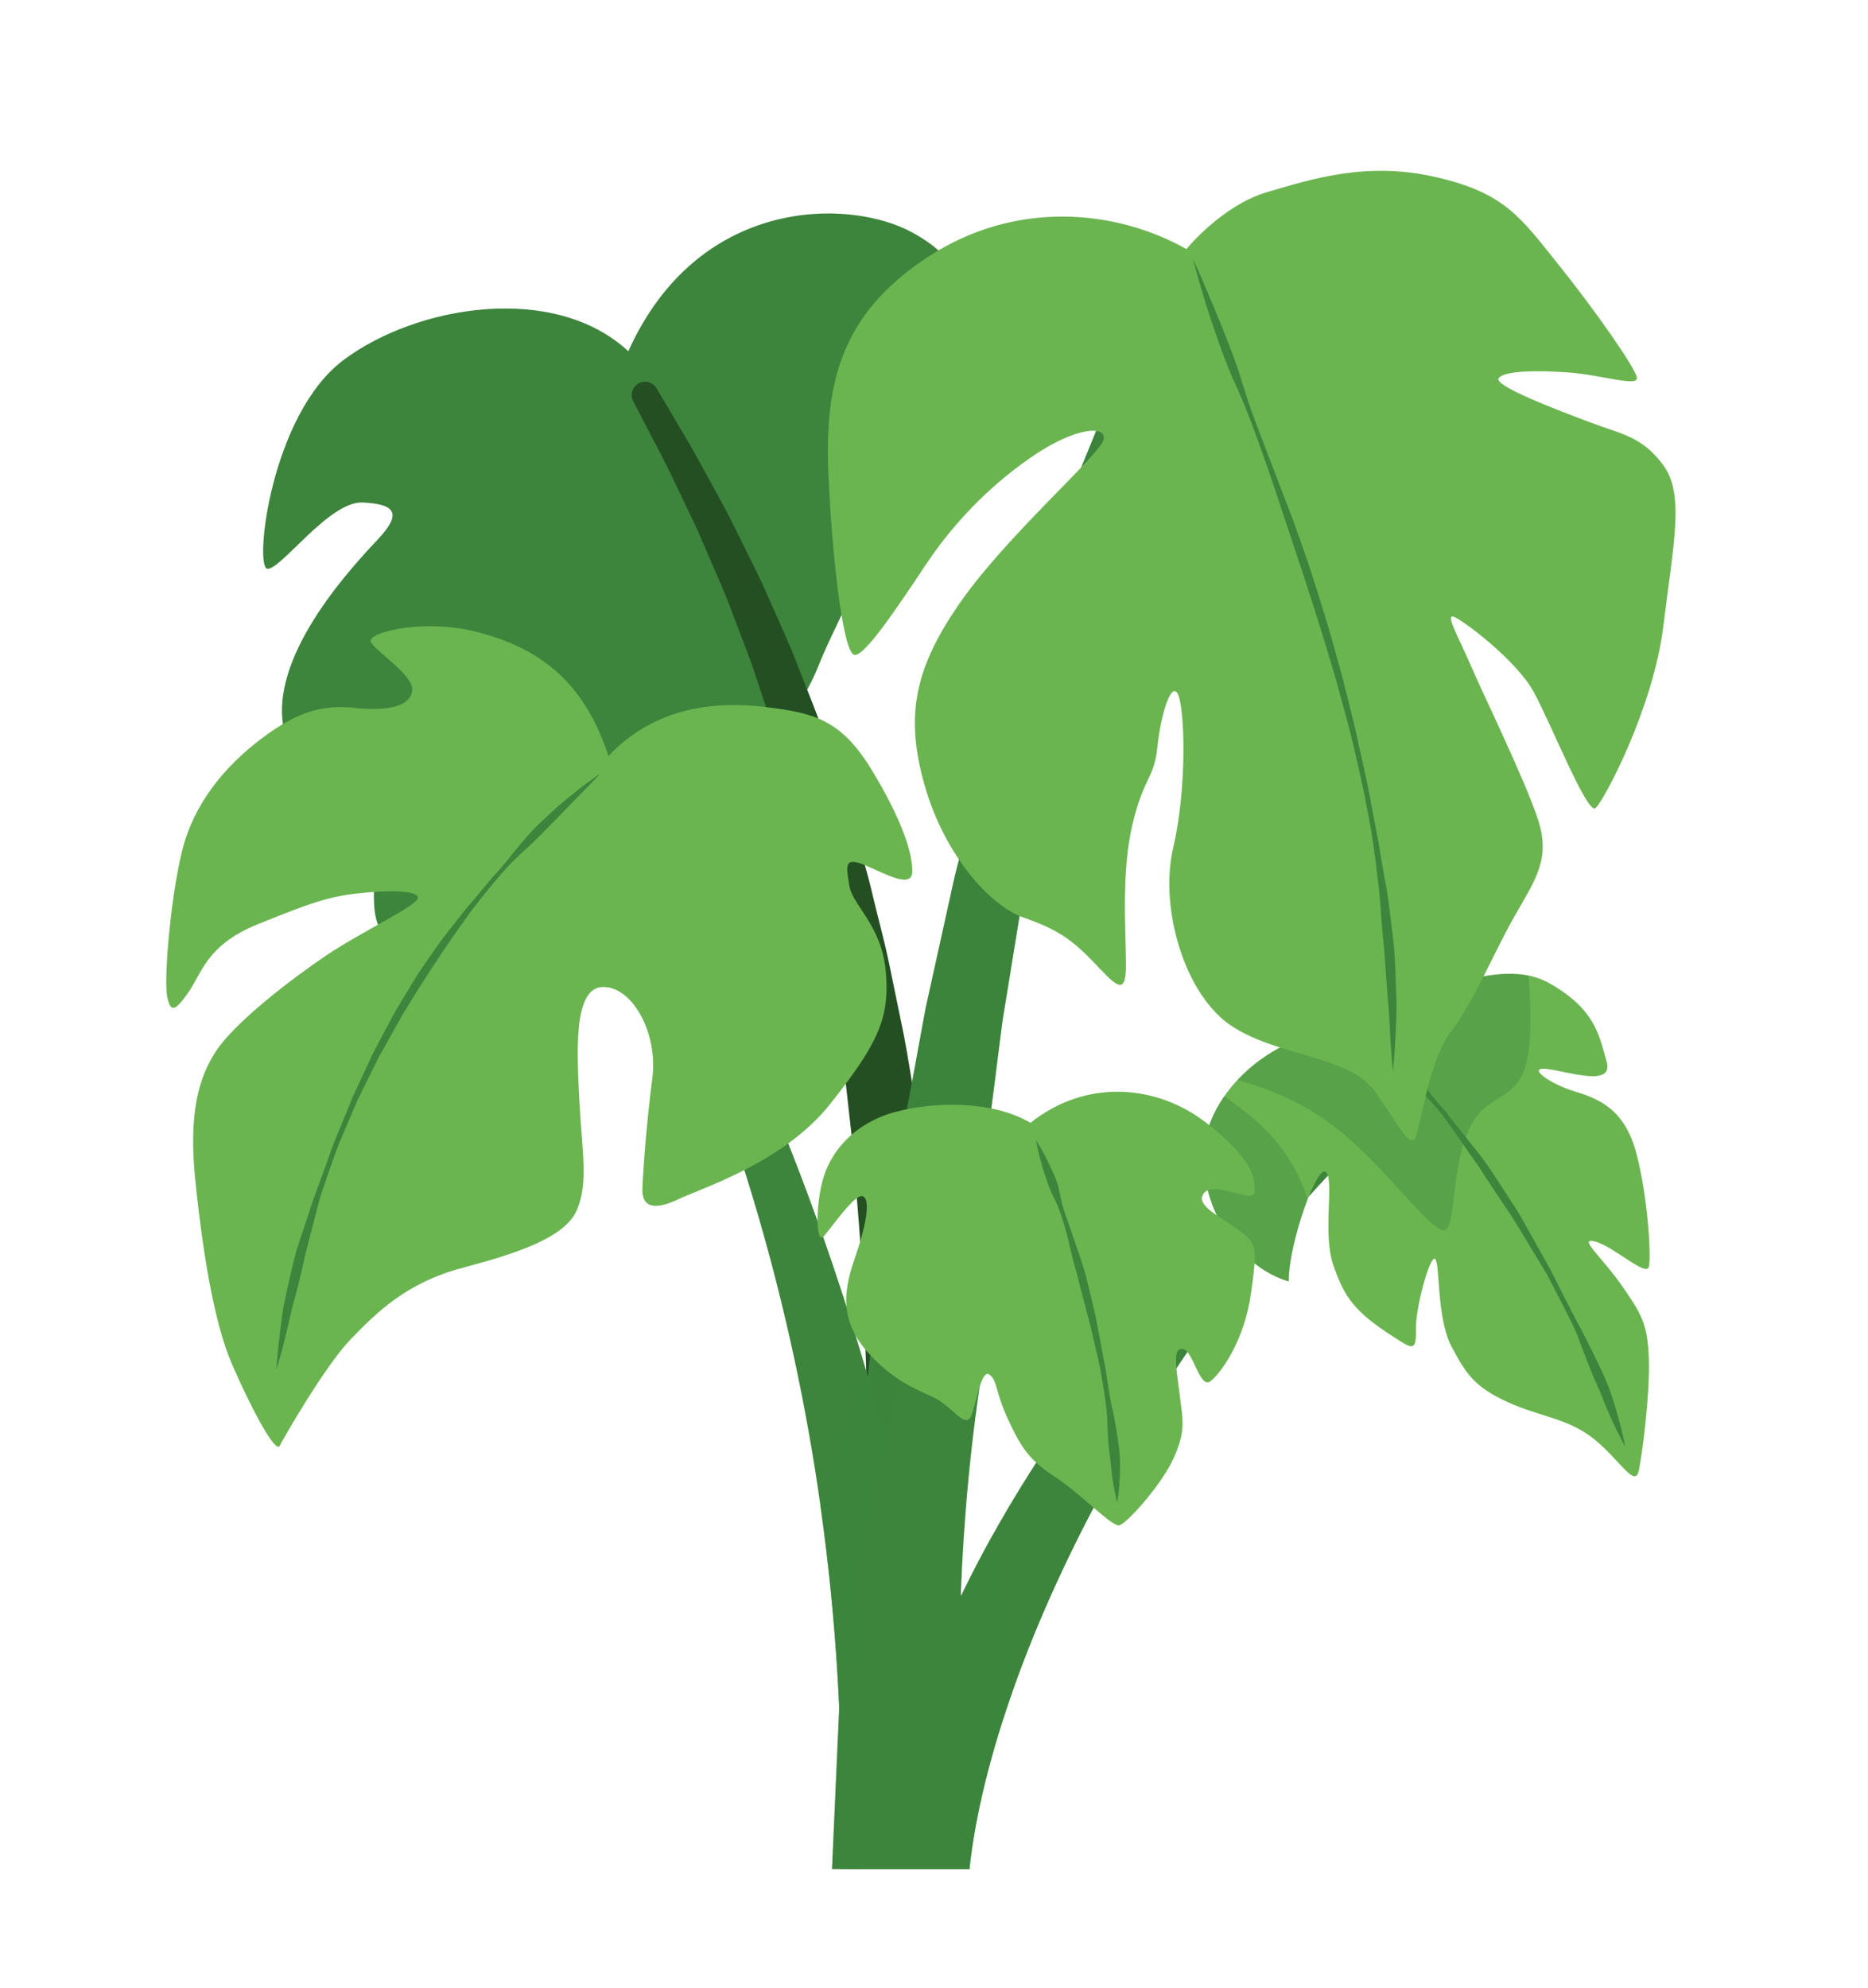 <svg xml:space="preserve" style="max-height: 500px" viewBox="513 248 188 200" y="0px" x="0px" xmlns:xlink="http://www.w3.org/1999/xlink" xmlns="http://www.w3.org/2000/svg" version="1.1" width="188" height="200">

<g id="OBJECTS">

	<g>
		<path d="M576.236,283.342c-7.5-6.947-21.334-4.614-28.668,0.886c-7.332,5.5-9,20.833-7.666,21&#10;&#9;&#9;&#9;c1.334,0.167,6.225-6.832,9.611-6.666c3.389,0.166,3.889,1.166,1.555,3.666c-2.332,2.5-10.686,11.254-9.592,18.627&#10;&#9;&#9;&#9;c1.092,7.373,2.76,11.04,3.926,12.04c1.166,1,7.166-7.834,6.666-5.167c-0.5,2.667-2.219,10.462-1.025,13.314&#10;&#9;&#9;&#9;c1.193,2.853,6.527,11.719,7.859,13.619c1.334,1.9,2.334,3.067,3.5,1.4c1.166-1.667,2.5-5.168,7.166-9.834&#10;&#9;&#9;&#9;c4.668-4.666,7.168-6.666,8.168-11.166s1.5-13,2.666-12c1.166,1,1.166,9,2.834,7.833c1.666-1.167,9.709-9.827,12.041-15.667&#10;&#9;&#9;&#9;c2.334-5.84,3.959-6.833,3.459-11.833s-1.152-9.999,0.09-9.333c1.242,0.666,0.244,7.5,2.076,6.5c1.834-1,7.334-4.166,8.334-13&#10;&#9;&#9;&#9;c1-8.834,1.998-12.667-4.418-16.167C598.402,267.895,583.236,267.789,576.236,283.342z" style="fill:#3D853C;"/>
		<path d="M596.619,346.253c0.346,2.295,0.693,4.608,1.043,6.931c0.314,2.327,0.541,4.682,0.816,7.023&#10;&#9;&#9;&#9;c0.125,1.174,0.279,2.342,0.381,3.518c0.092,1.177,0.185,2.352,0.277,3.526c0.17,2.349,0.395,4.678,0.522,7.003&#10;&#9;&#9;&#9;c0.191,4.657,0.518,9.22,0.551,13.667c0.047,2.219,0.092,4.4,0.137,6.536c0.053,2.134,0.002,4.233,0.01,6.269&#10;&#9;&#9;&#9;c-0.014,4.074-0.002,7.922-0.121,11.483c-0.088,3.558-0.17,6.818-0.24,9.709c-0.125,2.892-0.23,5.414-0.32,7.49&#10;&#9;&#9;&#9;c-0.176,4.151-0.277,6.523-0.277,6.523l-0.004,0.106c0,0.008,0,0.016,0,0.023h10.848c-0.006-0.542-0.031-2.83-0.07-6.483&#10;&#9;&#9;&#9;c-0.023-2.103-0.051-4.657-0.084-7.587c-0.082-2.932-0.178-6.24-0.279-9.849c-0.072-3.605-0.293-7.519-0.5-11.653&#10;&#9;&#9;&#9;c-0.117-2.067-0.18-4.189-0.35-6.36c-0.162-2.171-0.326-4.388-0.494-6.643c-0.275-4.508-0.856-9.163-1.307-13.889&#10;&#9;&#9;&#9;c-0.254-2.362-0.609-4.739-0.914-7.126c-0.158-1.192-0.316-2.387-0.475-3.583c-0.168-1.195-0.389-2.388-0.582-3.582&#10;&#9;&#9;&#9;c-0.41-2.386-0.769-4.774-1.221-7.144c-0.486-2.362-0.969-4.716-1.449-7.051c-0.478-2.332-1.115-4.62-1.656-6.892&#10;&#9;&#9;&#9;c-0.523-2.276-1.191-4.491-1.834-6.67c-0.633-2.183-1.25-4.327-1.994-6.386c-0.729-2.063-1.35-4.108-2.121-6.043&#10;&#9;&#9;&#9;c-0.76-1.938-1.5-3.82-2.215-5.643c-0.764-1.802-1.553-3.52-2.283-5.179c-0.709-1.668-1.486-3.222-2.227-4.697&#10;&#9;&#9;&#9;c-0.738-1.476-1.414-2.886-2.094-4.191c-1.42-2.583-2.625-4.862-3.67-6.68c-2.129-3.601-3.346-5.657-3.346-5.657&#10;&#9;&#9;&#9;c-0.361-0.609-1.143-0.84-1.779-0.509c-0.658,0.343-0.912,1.155-0.57,1.814c0,0,1.105,2.119,3.039,5.827&#10;&#9;&#9;&#9;c0.94,1.858,1.986,4.131,3.238,6.722c0.596,1.311,1.184,2.731,1.83,4.213c0.646,1.481,1.324,3.038,1.93,4.705&#10;&#9;&#9;&#9;c0.625,1.658,1.307,3.371,1.955,5.165c0.602,1.81,1.223,3.681,1.861,5.605c0.65,1.918,1.146,3.945,1.748,5.982&#10;&#9;&#9;&#9;c0.615,2.033,1.104,4.152,1.606,6.305c0.51,2.148,1.045,4.326,1.434,6.57C595.775,341.713,596.273,343.956,596.619,346.253z" style="fill:#244F23;"/>
		<path d="M634.56,275.907c0.002-0.001-0.313,0.579-0.81,1.618c-0.26,0.514-0.565,1.177-0.918,1.968&#10;&#9;&#9;&#9;c-0.35,0.79-0.781,1.678-1.197,2.715c-0.428,1.029-0.9,2.168-1.416,3.408c-0.479,1.259-0.994,2.62-1.545,4.074&#10;&#9;&#9;&#9;c-0.574,1.443-1.08,3.026-1.654,4.675c-0.557,1.655-1.189,3.376-1.726,5.22c-0.561,1.833-1.145,3.742-1.75,5.718&#10;&#9;&#9;&#9;c-0.578,1.983-1.108,4.058-1.69,6.176c-0.287,1.06-0.576,2.134-0.871,3.222c-0.289,1.089-0.525,2.208-0.797,3.329&#10;&#9;&#9;&#9;c-0.525,2.246-1.063,4.541-1.609,6.874c-0.523,2.338-0.957,4.741-1.449,7.157c-0.24,1.21-0.483,2.427-0.725,3.65&#10;&#9;&#9;&#9;c-0.256,1.219-0.482,2.451-0.67,3.698c-0.404,2.483-0.813,4.987-1.221,7.502c-0.205,1.256-0.41,2.514-0.615,3.773l-0.488,3.805&#10;&#9;&#9;&#9;c-0.609,5.079-1.395,10.125-1.775,15.151c-0.232,2.504-0.463,4.989-0.689,7.445c-0.113,1.227-0.227,2.445-0.34,3.656&#10;&#9;&#9;&#9;c-0.072,1.215-0.143,2.422-0.215,3.618c-0.273,4.782-0.539,9.405-0.789,13.789c-0.102,4.392-0.197,8.543-0.285,12.376&#10;&#9;&#9;&#9;c-0.045,1.914-0.088,3.748-0.127,5.493c0.016,1.747,0.029,3.404,0.045,4.962c0.035,3.113,0.065,5.827,0.09,8.063&#10;&#9;&#9;&#9;c0.051,4.467,0.08,7.02,0.08,7.02H596.74c0,0,0.115-2.607,0.318-7.17c0.102-2.279,0.225-5.047,0.367-8.223&#10;&#9;&#9;&#9;c0.074-1.586,0.154-3.274,0.238-5.054c0.141-1.778,0.287-3.647,0.441-5.599c0.309-3.898,0.645-8.121,0.998-12.588&#10;&#9;&#9;&#9;c0.506-4.453,1.039-9.149,1.59-14.007c0.141-1.214,0.283-2.436,0.426-3.669c0.184-1.228,0.367-2.465,0.553-3.71&#10;&#9;&#9;&#9;c0.371-2.487,0.748-5.005,1.125-7.543c0.676-5.083,1.764-10.196,2.674-15.323l0.711-3.84c0.281-1.272,0.563-2.543,0.842-3.811&#10;&#9;&#9;&#9;c0.561-2.535,1.117-5.059,1.67-7.564c0.262-1.254,0.563-2.495,0.893-3.726c0.316-1.23,0.633-2.456,0.945-3.674&#10;&#9;&#9;&#9;c0.639-2.432,1.215-4.846,1.883-7.195c0.688-2.345,1.365-4.649,2.029-6.905c0.338-1.126,0.643-2.246,1-3.339&#10;&#9;&#9;&#9;c0.361-1.092,0.717-2.17,1.068-3.233c0.713-2.124,1.369-4.198,2.07-6.185c0.731-1.978,1.434-3.889,2.109-5.724&#10;&#9;&#9;&#9;c0.65-1.842,1.394-3.566,2.057-5.221c0.68-1.649,1.283-3.226,1.953-4.672c0.646-1.453,1.252-2.814,1.81-4.07&#10;&#9;&#9;&#9;c0.6-1.242,1.15-2.384,1.648-3.414c0.482-1.034,0.982-1.936,1.389-2.728c0.408-0.789,0.766-1.463,1.082-2.012&#10;&#9;&#9;&#9;c0.613-1.111,0.945-1.647,0.945-1.648L634.56,275.907z" style="fill:#3D853C;"/>
		<path d="M634.56,275.907c0.002-0.001-0.313,0.579-0.81,1.618&#10;&#9;&#9;&#9;c-0.26,0.514-0.565,1.177-0.918,1.968c-0.35,0.79-0.781,1.678-1.197,2.715c-0.428,1.029-0.9,2.168-1.416,3.408&#10;&#9;&#9;&#9;c-0.479,1.259-0.994,2.62-1.545,4.074c-0.574,1.443-1.08,3.026-1.654,4.675c-0.557,1.655-1.189,3.376-1.726,5.22&#10;&#9;&#9;&#9;c-0.561,1.833-1.145,3.742-1.75,5.718c-0.578,1.983-1.108,4.058-1.69,6.176c-0.287,1.06-0.576,2.134-0.871,3.222&#10;&#9;&#9;&#9;c-0.289,1.089-0.525,2.208-0.797,3.329c-0.525,2.246-1.063,4.541-1.609,6.874c-0.523,2.338-0.957,4.741-1.449,7.157&#10;&#9;&#9;&#9;c-0.24,1.21-0.483,2.427-0.725,3.65c-0.256,1.219-0.482,2.451-0.67,3.698c-0.404,2.483-0.813,4.987-1.221,7.502&#10;&#9;&#9;&#9;c-0.205,1.256-0.41,2.514-0.615,3.773l-0.488,3.805c-0.609,5.079-1.395,10.125-1.775,15.151c-0.232,2.504-0.463,4.989-0.689,7.445&#10;&#9;&#9;&#9;c-0.113,1.227-0.227,2.445-0.34,3.656c-0.072,1.215-0.143,2.422-0.215,3.618c-0.273,4.782-0.539,9.405-0.789,13.789&#10;&#9;&#9;&#9;c-0.102,4.392-0.197,8.543-0.285,12.376c-0.045,1.914-0.088,3.748-0.127,5.493c0.016,1.747,0.029,3.404,0.045,4.962&#10;&#9;&#9;&#9;c0.035,3.113,0.065,5.827,0.09,8.063c0.051,4.467,0.08,7.02,0.08,7.02H596.74c0,0,0.115-2.607,0.318-7.17&#10;&#9;&#9;&#9;c0.102-2.279,0.225-5.047,0.367-8.223c0.074-1.586,0.154-3.274,0.238-5.054c0.141-1.778,0.287-3.647,0.441-5.599&#10;&#9;&#9;&#9;c0.309-3.898,0.645-8.121,0.998-12.588c0.506-4.453,1.039-9.149,1.59-14.007c0.141-1.214,0.283-2.436,0.426-3.669&#10;&#9;&#9;&#9;c0.184-1.228,0.367-2.465,0.553-3.71c0.371-2.487,0.748-5.005,1.125-7.543c0.676-5.083,1.764-10.196,2.674-15.323l0.711-3.84&#10;&#9;&#9;&#9;c0.281-1.272,0.563-2.543,0.842-3.811c0.561-2.535,1.117-5.059,1.67-7.564c0.262-1.254,0.563-2.495,0.893-3.726&#10;&#9;&#9;&#9;c0.316-1.23,0.633-2.456,0.945-3.674c0.639-2.432,1.215-4.846,1.883-7.195c0.688-2.345,1.365-4.649,2.029-6.905&#10;&#9;&#9;&#9;c0.338-1.126,0.643-2.246,1-3.339c0.361-1.092,0.717-2.17,1.068-3.233c0.713-2.124,1.369-4.198,2.07-6.185&#10;&#9;&#9;&#9;c0.731-1.978,1.434-3.889,2.109-5.724c0.65-1.842,1.394-3.566,2.057-5.221c0.68-1.649,1.283-3.226,1.953-4.672&#10;&#9;&#9;&#9;c0.646-1.453,1.252-2.814,1.81-4.07c0.6-1.242,1.15-2.384,1.648-3.414c0.482-1.034,0.982-1.936,1.389-2.728&#10;&#9;&#9;&#9;c0.408-0.789,0.766-1.463,1.082-2.012c0.613-1.111,0.945-1.647,0.945-1.648L634.56,275.907z" style="opacity:0.5;fill:#3D853C;"/>
		<path d="M610.568,436.061c0,0-6.795-66.598-37.771-109.799l-1.441,1.717&#10;&#9;&#9;&#9;c12.713,21.582,27.713,59.832,26.213,108.082H610.568z" style="fill:#3D853C;"/>
		<path d="M595.574,399.564c1.606,11.365,2.397,23.568,1.994,36.498h13&#10;&#9;&#9;&#9;c0,0-2.309-22.601-10.355-50.01C599.283,388.545,597.521,393.42,595.574,399.564z" style="opacity:0.6;fill:#3D853C;"/>
		<path d="M654.113,355.811c0,0-45.545,32.25-53.211,80.25h9.666c2.334-21.834,20.279-56.921,45.141-78.544&#10;&#9;&#9;&#9;L654.113,355.811z" style="fill:#3D853C;"/>
		<path d="M612.916,402.44c-5.563,9.979-10.041,21.277-12.014,33.621h9.666&#10;&#9;&#9;&#9;c0.584-5.467,2.148-11.765,4.553-18.474L612.916,402.44z" style="opacity:0.6;fill:#3D853C;"/>
		<path d="M615,361.895c-11.598,15.667-17.266,42.334-17.432,74.167h13c0,0-4.717-36.112,6.141-71.667&#10;&#9;&#9;&#9;L615,361.895z" style="fill:#3D853C;"/>
		<path d="M649.568,351.686c-7.375-0.625-14.875,5.625-15.375,11.875s3.75,12,8.5,13.375&#10;&#9;&#9;&#9;c0-3.875,2.875-11.875,3.75-11s-0.375,6.125,0.75,9.375s2.102,4.663,6.125,7.25c1.75,1.125,2.242,1.5,2.184-0.75&#10;&#9;&#9;&#9;c-0.059-2.25,1.441-7.625,1.941-7.125s0.125,5.914,1.625,8.77c1.5,2.855,2.375,4.105,5.625,5.605s6.125,1.625,8.75,3.75&#10;&#9;&#9;&#9;s4.125,5,4.5,3.125s1.125-7.75,1-11.25s-0.75-4.5-2.75-7.375s-4.5-4.875-2.625-4.375s5.152,3.625,5.389,2.5&#10;&#9;&#9;&#9;c0.236-1.125-0.139-7.125-1.264-11.375s-3.5-5.426-6.125-6.213s-5-2.537-2.875-2.287s6.75,1.875,6-0.75s-1.125-5.25-5.75-7.875&#10;&#9;&#9;&#9;s-11,1.125-11.875,0s7-3.375,4.375-3.75S651.068,342.686,649.568,351.686z" style="fill:#6BB551;"/>
		<path d="M644.611,368.657c-1.939-5.851-5.664-8.358-8.383-10.351&#10;&#9;&#9;&#9;c-1.144,1.643-1.891,3.446-2.035,5.255c-0.5,6.25,3.75,12,8.5,13.375C642.693,374.714,643.641,371.141,644.611,368.657z" style="opacity:0.4;fill:#3D853C;"/>
		<path d="M650.568,351.686c0,0,0.65,0.448,1.709,1.313c0.527,0.434,1.156,0.973,1.857,1.61&#10;&#9;&#9;&#9;c0.725,0.609,1.424,1.445,2.098,2.421c0.348,0.48,0.691,0.991,1.092,1.48c0.391,0.496,0.852,0.963,1.272,1.484&#10;&#9;&#9;&#9;c0.805,1.071,1.711,2.156,2.621,3.305c0.947,1.121,1.803,2.369,2.629,3.666c0.816,1.301,1.73,2.57,2.484,3.939&#10;&#9;&#9;&#9;c0.76,1.362,1.52,2.725,2.268,4.065c0.777,1.325,1.395,2.707,2.07,4.002c0.324,0.655,0.658,1.292,0.988,1.914&#10;&#9;&#9;&#9;c0.346,0.613,0.67,1.221,0.961,1.825c0.596,1.201,1.178,2.333,1.66,3.401c0.24,0.535,0.465,1.05,0.666,1.544&#10;&#9;&#9;&#9;c0.166,0.509,0.324,0.991,0.473,1.444c0.283,0.912,0.514,1.712,0.682,2.375c0.338,1.329,0.471,2.102,0.471,2.102&#10;&#9;&#9;&#9;s-0.396-0.689-0.988-1.92c-0.297-0.615-0.631-1.369-0.994-2.239c-0.176-0.438-0.361-0.903-0.559-1.394&#10;&#9;&#9;&#9;c-0.215-0.484-0.439-0.993-0.674-1.523c-0.455-1.068-0.889-2.252-1.365-3.499c-0.43-1.269-1.113-2.503-1.766-3.803&#10;&#9;&#9;&#9;c-0.334-0.647-0.672-1.305-1.016-1.97c-0.172-0.332-0.346-0.667-0.519-1.003l-0.59-0.977c-0.791-1.307-1.594-2.634-2.396-3.962&#10;&#9;&#9;&#9;c-0.813-1.32-1.713-2.585-2.547-3.862c-0.428-0.631-0.836-1.269-1.234-1.9c-0.41-0.626-0.863-1.21-1.266-1.814&#10;&#9;&#9;&#9;c-0.836-1.188-1.617-2.362-2.414-3.432c-0.822-1.046-1.674-1.978-2.531-2.762c-0.871-0.771-1.475-1.643-2.16-2.309&#10;&#9;&#9;&#9;c-0.648-0.692-1.199-1.313-1.641-1.833C651.027,352.329,650.568,351.686,650.568,351.686z" style="fill:#3D853C;"/>
		<path d="M666.943,352.811c0.156-2.064,0.074-4.404-0.109-6.639&#10;&#9;&#9;&#9;c-4.256-0.861-9.018,1.725-9.766,0.764c-0.875-1.125,7-3.375,4.375-3.75s-10.375-0.5-11.875,8.5&#10;&#9;&#9;&#9;c-4.504-0.382-9.045,1.807-12.02,4.986c3.604,1.016,7.15,2.466,10.77,5.514c4.75,4,9.25,10.5,10.25,9.5s0.5-6.75,2.5-10.5&#10;&#9;&#9;&#9;S666.451,359.315,666.943,352.811z" style="opacity:0.4;fill:#3D853C;"/>
		<path d="M574.236,324.063c-2.584-7.917-7.416-10.917-13-12.417c-5.584-1.5-11.25,0.001-10.918,0.917&#10;&#9;&#9;&#9;c0.334,0.916,4.418,3.362,4.168,4.973c-0.25,1.61-2.666,2.026-5.75,1.693c-3.084-0.333-5.668,0.251-9.418,3.084&#10;&#9;&#9;&#9;s-6.834,6.583-8,11.333c-1.166,4.75-1.834,12.833-1.5,14.583c0.334,1.75,0.834,1.501,2.168-0.416c1.332-1.917,1.832-4.751,7-6.834&#10;&#9;&#9;&#9;c5.166-2.083,7-2.75,10-3.083c3-0.333,5.998-0.333,6.082,0.417c0.084,0.75-5.666,3.416-9.25,5.833&#10;&#9;&#9;&#9;c-3.582,2.417-9.084,6.666-11,9.5c-1.916,2.834-2.832,6.584-2.166,13.084c0.666,6.5,1.775,14.084,3.68,18.5&#10;&#9;&#9;&#9;c1.904,4.416,4.404,9.084,4.82,8.25c0.416-0.834,4.582-8.083,7.166-10.75c2.584-2.667,5.584-5.667,11.25-7.167&#10;&#9;&#9;&#9;c5.668-1.5,10.334-3.083,11.5-5.833c1.168-2.75,0.5-5.918,0.25-10.834c-0.25-4.916-0.666-11.5,2.334-11.583s5.584,4.667,5,9.167&#10;&#9;&#9;&#9;c-0.584,4.5-0.916,9-1,11.083c-0.084,2.083,1.416,2.166,3.666,1.083c2.25-1.083,10.584-3.666,15.25-9.583&#10;&#9;&#9;&#9;c4.668-5.917,6-8.5,5.584-13.25c-0.416-4.75-3.332-6.667-3.666-8.667c-0.334-2-0.584-3,1.582-2.083&#10;&#9;&#9;&#9;c2.168,0.917,4.75,2.416,4.75,0.583c0-1.833-1-5.084-4.082-10.167c-3.084-5.083-5.834-5.75-10.668-6.333&#10;&#9;&#9;&#9;C585.236,318.563,579.068,318.979,574.236,324.063z" style="fill:#6BB551;"/>
		<path d="M616.709,360.979c-3.807-2.25-9.639-2.168-13.639-1.084c-4,1.084-6.334,3.833-7.168,6.5&#10;&#9;&#9;&#9;c-0.832,2.667-0.832,6.916,0,6c0.834-0.916,3.25-4.5,4-4s0.168,3.168-0.832,6.084c-1,2.916-1.834,6.166,1.332,9.666&#10;&#9;&#9;&#9;c3.168,3.5,5.916,3.917,7.334,4.917c1.416,1,2.5,2.584,3,1.417c0.5-1.167,1-4.75,1.834-4.167c0.832,0.583,0.582,1.739,1.916,4.578&#10;&#9;&#9;&#9;c1.334,2.839,2.082,4.005,4.75,5.755c2.666,1.75,5.666,5.001,6.416,4.834c0.75-0.167,4.334-4.168,5.5-6.834&#10;&#9;&#9;&#9;c1.168-2.666,0.916-3.584,0.584-6.25c-0.334-2.666-0.777-4.749,0.277-4.666c1.057,0.083,1.723,4.084,2.807,3.25&#10;&#9;&#9;&#9;c1.082-0.834,3.416-4.084,4.082-8.834c0.668-4.75,0.584-5.084-1.416-6.5c-2-1.416-4.334-2.499-3.25-3.666&#10;&#9;&#9;&#9;c1.084-1.167,5.082,1.249,5.041-0.084c-0.041-1.333,0.043-3.082-4.875-6.916C629.486,357.146,622.348,356.479,616.709,360.979z" style="fill:#6BB551;"/>
		<path d="M632.402,273.064c-7.082-4-17.248-5-26.082,0.833c-8.834,5.833-10.418,12.833-9.918,22.5&#10;&#9;&#9;&#9;c0.5,9.667,1.584,17.333,2.584,17.5c1,0.167,4.084-4.416,7.25-9.166c3.166-4.75,7.166-8.501,11.084-11.084&#10;&#9;&#9;&#9;c3.916-2.583,7.082-2.916,6.75-1.416c-0.334,1.5-9.584,9.499-14.334,16.249s-5.666,11.584-3.666,18.584s6.584,12.083,9.916,13.25&#10;&#9;&#9;&#9;c3.334,1.167,4.834,2.167,7,4.417c2.166,2.25,3.334,3.749,3.334,0.416c0-3.333-0.5-9.417,0.666-14.25&#10;&#9;&#9;&#9;c1.166-4.833,2.168-4.5,2.5-7.75c0.334-3.25,1.416-6.75,2.084-5.25c0.666,1.5,0.916,9.334-0.5,15.417&#10;&#9;&#9;&#9;c-1.418,6.083,1.166,14.917,6,18c4.832,3.083,11.75,2.903,14.332,6.535c2.584,3.632,3.533,5.882,4.1,4.465&#10;&#9;&#9;&#9;c0.568-1.417,1.318-7.666,3.568-10.583s4.248-7.833,6.332-11.5c2.084-3.667,3.668-5.75,2.418-9.667s-5.5-12.583-6.75-15.5&#10;&#9;&#9;&#9;s-2.668-5.333-1.75-5c0.916,0.333,6.25,4.333,8,7.5s5.416,12.417,6.25,11.75c0.832-0.667,5.832-10.109,6.832-18.305&#10;&#9;&#9;&#9;c1-8.195,2.166-13.278,0-16.195c-2.166-2.917-4.082-3.083-7.416-4.333c-3.334-1.25-9.666-3.667-9.166-4.417&#10;&#9;&#9;&#9;s3.748-0.833,7.082-0.583c3.334,0.25,7.002,1.5,6.834,0.5c-0.166-1-4.25-6.833-8-11.5s-5.334-7.084-12.25-8.667&#10;&#9;&#9;&#9;c-6.916-1.583-12.332,0.167-16.916,1.5C635.986,268.647,632.402,273.064,632.402,273.064z" style="fill:#6BB551;"/>
		<path d="M573.443,325.811c0,0-0.738,0.816-2.088,2.168c-0.664,0.683-1.471,1.511-2.395,2.461&#10;&#9;&#9;&#9;c-0.938,0.937-1.949,2.031-3.17,3.121c-1.225,1.086-2.42,2.398-3.592,3.854c-0.59,0.727-1.184,1.482-1.783,2.259&#10;&#9;&#9;&#9;c-0.568,0.8-1.15,1.617-1.74,2.448c-1.16,1.676-2.326,3.43-3.469,5.235c-0.563,0.91-1.129,1.827-1.697,2.749&#10;&#9;&#9;&#9;c-0.527,0.943-1.059,1.892-1.59,2.84l-0.795,1.424l-0.723,1.457c-0.48,0.972-0.959,1.94-1.433,2.9&#10;&#9;&#9;&#9;c-0.42,0.985-0.836,1.962-1.248,2.928c-0.41,0.968-0.822,1.919-1.147,2.888c-0.352,0.958-0.676,1.908-0.986,2.84&#10;&#9;&#9;&#9;c-0.338,0.922-0.584,1.852-0.805,2.762c-0.445,1.818-0.959,3.508-1.279,5.107c-0.363,1.588-0.738,3.034-1.086,4.314&#10;&#9;&#9;&#9;c-0.293,1.291-0.566,2.416-0.797,3.342c-0.217,0.929-0.445,1.65-0.574,2.147c-0.148,0.494-0.229,0.758-0.229,0.758&#10;&#9;&#9;&#9;s0.02-0.273,0.055-0.785c0.053-0.51,0.094-1.266,0.219-2.215c0.121-0.951,0.234-2.113,0.457-3.431&#10;&#9;&#9;&#9;c0.27-1.308,0.59-2.78,0.984-4.377c0.102-0.397,0.205-0.805,0.311-1.219c0.133-0.407,0.269-0.821,0.408-1.243&#10;&#9;&#9;&#9;c0.279-0.84,0.57-1.709,0.867-2.602c0.557-1.798,1.328-3.63,1.986-5.572c0.658-1.943,1.57-3.862,2.34-5.876&#10;&#9;&#9;&#9;c0.453-0.977,0.91-1.963,1.369-2.951l0.691-1.487l0.764-1.454c0.514-0.967,1.014-1.943,1.549-2.895&#10;&#9;&#9;&#9;c0.564-0.934,1.127-1.865,1.686-2.788c0.533-0.939,1.17-1.803,1.768-2.675c0.604-0.868,1.184-1.738,1.84-2.53&#10;&#9;&#9;&#9;c0.635-0.807,1.26-1.6,1.871-2.377c0.647-0.747,1.272-1.484,1.867-2.211c0.582-0.738,1.232-1.385,1.797-2.065&#10;&#9;&#9;&#9;c0.578-0.671,1.082-1.367,1.623-1.986c0.531-0.63,1.039-1.235,1.561-1.772c0.529-0.532,1.064-1.002,1.549-1.462&#10;&#9;&#9;&#9;c0.967-0.921,1.896-1.635,2.639-2.24c0.738-0.609,1.367-1.027,1.779-1.334C573.219,325.969,573.443,325.811,573.443,325.811z" style="fill:#3D853C;"/>
		<path d="M633.068,274.061c0,0,0.58,1.199,1.465,3.345c0.449,1.071,1.008,2.362,1.598,3.863&#10;&#9;&#9;&#9;c0.588,1.5,1.281,3.187,1.846,5.096c0.303,0.947,0.6,1.941,0.963,2.949c0.355,1.011,0.773,2.036,1.166,3.105&#10;&#9;&#9;&#9;c0.814,2.128,1.674,4.371,2.563,6.692c0.453,1.157,0.875,2.349,1.293,3.559c0.418,1.209,0.867,2.425,1.246,3.675&#10;&#9;&#9;&#9;c0.789,2.49,1.594,5.019,2.281,7.583c0.369,1.274,0.711,2.557,1.021,3.842c0.316,1.283,0.652,2.557,0.947,3.828&#10;&#9;&#9;&#9;c0.533,2.558,1.17,5.049,1.582,7.505c0.232,1.222,0.463,2.423,0.689,3.599c0.186,1.183,0.379,2.338,0.588,3.461&#10;&#9;&#9;&#9;c0.211,1.123,0.396,2.219,0.516,3.287c0.143,1.064,0.273,2.096,0.381,3.088c0.246,1.98,0.229,3.816,0.305,5.434&#10;&#9;&#9;&#9;c0.082,1.619-0.014,3.033-0.068,4.195c-0.041,1.162-0.135,2.073-0.172,2.693c-0.055,0.621-0.084,0.951-0.084,0.951&#10;&#9;&#9;&#9;s-0.031-0.332-0.09-0.953c-0.041-0.621-0.141-1.531-0.191-2.686c-0.059-1.156-0.127-2.558-0.283-4.16&#10;&#9;&#9;&#9;c-0.059-0.802-0.123-1.655-0.189-2.555c-0.051-0.9-0.113-1.846-0.225-2.829c-0.217-1.967-0.269-4.118-0.586-6.368&#10;&#9;&#9;&#9;c-0.242-2.259-0.576-4.634-1.082-7.062c-0.434-2.442-1.047-4.932-1.646-7.464c-0.32-1.262-0.682-2.523-1.023-3.795&#10;&#9;&#9;&#9;c-0.336-1.275-0.703-2.544-1.1-3.806c-0.752-2.535-1.549-5.057-2.359-7.53c-0.82-2.472-1.627-4.904-2.408-7.259&#10;&#9;&#9;&#9;c-0.787-2.353-1.537-4.633-2.33-6.767c-0.754-2.147-1.541-4.151-2.373-5.96c-0.83-1.812-1.435-3.528-1.963-5.058&#10;&#9;&#9;&#9;c-0.527-1.528-0.967-2.869-1.293-3.982C633.379,275.357,633.068,274.061,633.068,274.061z" style="fill:#3D853C;"/>
		<path d="M617.277,362.742c0,0,0.338,0.499,0.824,1.411c0.242,0.457,0.518,1.019,0.811,1.672&#10;&#9;&#9;&#9;c0.137,0.33,0.305,0.673,0.441,1.05c0.135,0.38,0.223,0.8,0.315,1.237c0.094,0.436,0.172,0.896,0.31,1.352&#10;&#9;&#9;&#9;c0.131,0.457,0.315,0.914,0.477,1.393c0.33,0.957,0.678,1.965,1.037,3.008c0.352,1.045,0.729,2.125,0.98,3.256&#10;&#9;&#9;&#9;c0.27,1.128,0.561,2.269,0.811,3.418c0.242,1.151,0.434,2.314,0.648,3.451c0.104,0.57,0.209,1.135,0.324,1.689&#10;&#9;&#9;&#9;c0.088,0.561,0.172,1.115,0.258,1.66c0.154,1.091,0.365,2.137,0.596,3.126c0.172,0.997,0.352,1.942,0.461,2.821&#10;&#9;&#9;&#9;c0.107,0.879,0.182,1.687,0.154,2.41c-0.01,0.723-0.039,1.352-0.082,1.869c-0.088,1.035-0.199,1.621-0.199,1.621&#10;&#9;&#9;&#9;s-0.166-0.585-0.35-1.602c-0.092-0.508-0.178-1.123-0.256-1.829c-0.053-0.708-0.186-1.501-0.264-2.371&#10;&#9;&#9;&#9;c-0.082-0.87-0.107-1.821-0.152-2.827c-0.07-1.004-0.213-2.057-0.402-3.137c-0.09-0.541-0.184-1.091-0.275-1.647&#10;&#9;&#9;&#9;c-0.115-0.553-0.242-1.11-0.375-1.671c-0.266-1.121-0.508-2.266-0.805-3.396c-0.32-1.127-0.6-2.262-0.893-3.374&#10;&#9;&#9;&#9;c-0.27-1.119-0.602-2.202-0.85-3.272c-0.279-1.06-0.469-2.113-0.801-3.063c-0.158-0.476-0.287-0.948-0.459-1.39&#10;&#9;&#9;&#9;c-0.166-0.443-0.379-0.852-0.566-1.249c-0.402-0.783-0.631-1.555-0.867-2.232c-0.221-0.681-0.393-1.282-0.518-1.783&#10;&#9;&#9;&#9;C617.361,363.339,617.277,362.742,617.277,362.742z" style="fill:#3D853C;"/>
	</g>
</g>
</svg>